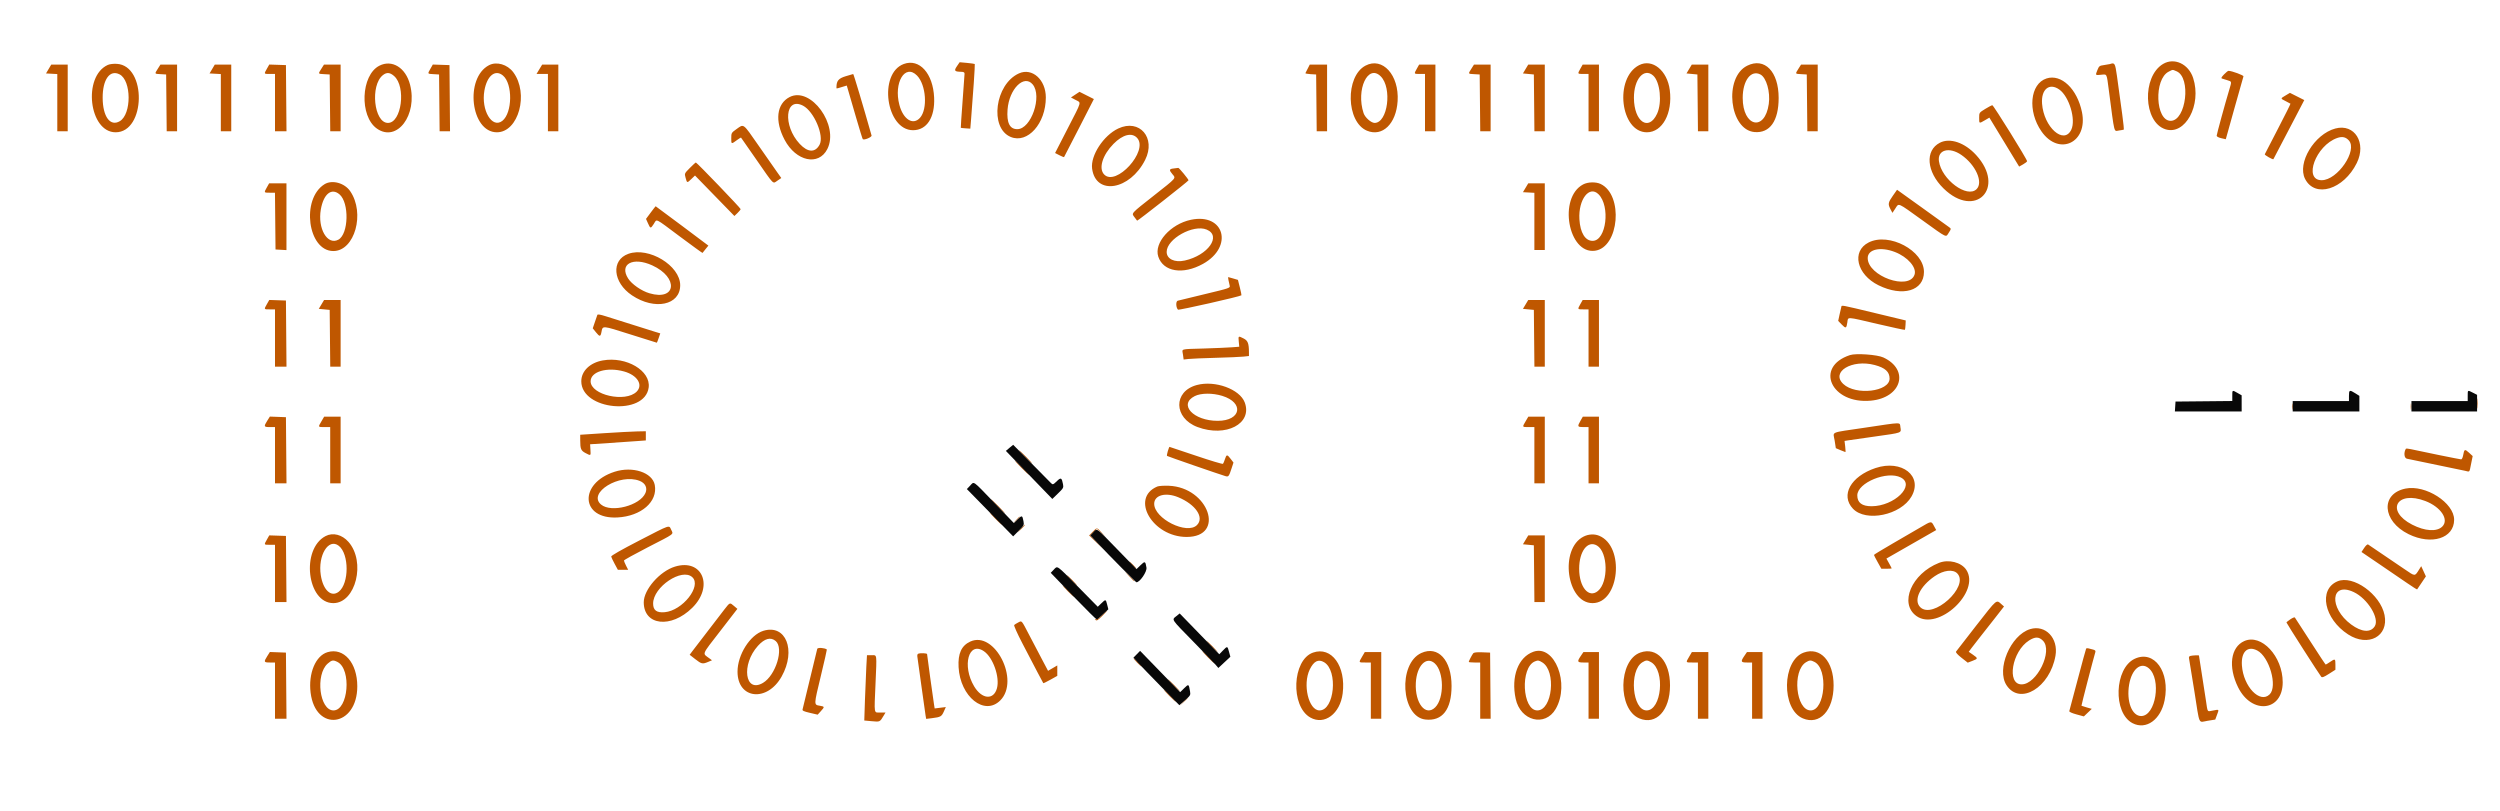 <svg id="svg" version="1.1" xmlns="http://www.w3.org/2000/svg" xmlns:xlink="http://www.w3.org/1999/xlink" width="400"
    height="129.827" viewBox="0, 0, 400,129.827">
    <g id="svgg">
        <path id="path1"
            d="M346.083 10.237 C 342.693 12.271,342.941 19.520,346.440 20.674 C 349.626 21.726,352.309 16.804,350.905 12.482 C 350.172 10.227,347.879 9.159,346.083 10.237 M144.609 10.236 C 140.495 11.751,141.758 20.833,146.083 20.833 C 148.288 20.833,149.603 18.803,149.462 15.616 C 149.291 11.744,147.103 9.317,144.609 10.236 M153.104 10.601 C 152.610 11.327,152.717 11.465,153.792 11.488 C 154.194 11.497,154.332 11.575,154.329 11.792 C 154.326 11.952,154.182 13.958,154.008 16.249 C 153.834 18.540,153.708 20.430,153.728 20.450 C 153.748 20.470,154.098 20.508,154.507 20.535 L 155.250 20.583 155.360 19.250 C 155.683 15.347,156.021 10.299,155.963 10.241 C 155.927 10.205,155.367 10.126,154.720 10.065 L 153.542 9.956 153.104 10.601 M17.242 10.392 C 13.197 12.227,14.242 21.167,18.501 21.167 C 23.322 21.167,23.507 10.490,18.692 10.215 C 18.133 10.183,17.544 10.255,17.242 10.392 M60.701 10.512 C 57.733 12.020,57.476 18.591,60.306 20.576 C 63.514 22.827,66.852 18.401,65.608 13.545 C 64.912 10.827,62.732 9.479,60.701 10.512 M78.250 10.428 C 74.304 12.476,75.314 21.167,79.499 21.167 C 82.973 21.167,84.669 14.954,82.122 11.557 C 81.183 10.304,79.458 9.801,78.250 10.428 M218.479 10.501 C 215.210 12.228,215.371 19.516,218.709 20.910 C 221.187 21.945,223.393 19.814,223.620 16.167 C 223.878 12.011,221.202 9.062,218.479 10.501 M262.250 10.428 C 258.248 12.505,259.256 21.167,263.500 21.167 C 265.987 21.167,267.637 18.129,267.167 14.418 C 266.768 11.273,264.371 9.328,262.250 10.428 M279.554 10.511 C 275.765 12.387,276.698 20.796,280.732 21.130 C 283.184 21.334,284.583 19.349,284.583 15.667 C 284.583 11.441,282.334 9.135,279.554 10.511 M337.583 10.250 C 337.492 10.281,337.067 10.354,336.640 10.412 C 335.925 10.508,335.842 10.569,335.598 11.178 C 335.240 12.074,335.225 12.053,336.170 11.962 C 337.147 11.868,337.050 11.678,337.411 14.417 C 338.370 21.712,338.186 20.987,339.051 20.877 C 339.436 20.828,339.781 20.761,339.818 20.728 C 339.880 20.675,339.434 17.215,338.709 12.125 C 338.419 10.088,338.357 9.985,337.583 10.250 M7.781 11.042 L 7.362 11.750 8.264 11.800 L 9.167 11.850 9.167 16.425 L 9.167 21.000 10.000 21.000 L 10.833 21.000 10.833 15.667 L 10.833 10.333 9.517 10.333 L 8.201 10.333 7.781 11.042 M25.252 10.997 C 24.713 11.851,24.691 11.808,25.708 11.866 L 26.583 11.917 26.628 16.458 L 26.672 21.000 27.503 21.000 L 28.333 21.000 28.333 15.667 L 28.333 10.333 27.002 10.333 L 25.671 10.333 25.252 10.997 M33.948 11.042 L 33.529 11.750 34.431 11.800 L 35.333 11.850 35.333 16.425 L 35.333 21.000 36.167 21.000 L 37.000 21.000 37.000 15.667 L 37.000 10.333 35.684 10.333 L 34.367 10.333 33.948 11.042 M42.708 10.988 C 42.217 11.855,42.205 11.833,43.167 11.833 L 44.000 11.833 44.000 16.417 L 44.000 21.000 44.919 21.000 L 45.838 21.000 45.794 15.708 L 45.750 10.417 44.417 10.371 L 43.083 10.326 42.708 10.988 M51.419 10.997 C 50.880 11.851,50.857 11.808,51.875 11.866 L 52.750 11.917 52.794 16.458 L 52.839 21.000 53.669 21.000 L 54.500 21.000 54.500 15.667 L 54.500 10.333 53.169 10.333 L 51.838 10.333 51.419 10.997 M68.875 10.988 C 68.387 11.848,68.364 11.808,69.375 11.866 L 70.250 11.917 70.294 16.458 L 70.339 21.000 71.172 21.000 L 72.005 21.000 71.961 15.708 L 71.917 10.417 70.583 10.371 L 69.250 10.326 68.875 10.988 M86.295 11.083 L 85.842 11.833 86.754 11.833 L 87.667 11.833 87.667 16.417 L 87.667 21.000 88.500 21.000 L 89.333 21.000 89.333 15.667 L 89.333 10.333 88.040 10.333 L 86.748 10.333 86.295 11.083 M209.244 10.958 C 209.069 11.302,208.900 11.635,208.868 11.699 C 208.837 11.763,209.210 11.838,209.697 11.866 L 210.583 11.917 210.628 16.458 L 210.672 21.000 211.503 21.000 L 212.333 21.000 212.333 15.667 L 212.333 10.333 210.948 10.333 L 209.562 10.333 209.244 10.958 M226.697 10.981 C 226.214 11.841,226.209 11.833,227.167 11.833 L 228.000 11.833 228.000 16.417 L 228.000 21.000 228.833 21.000 L 229.667 21.000 229.667 15.667 L 229.667 10.333 228.364 10.333 L 227.061 10.333 226.697 10.981 M235.419 10.997 C 234.880 11.851,234.857 11.808,235.875 11.866 L 236.750 11.917 236.794 16.458 L 236.839 21.000 237.669 21.000 L 238.500 21.000 238.500 15.667 L 238.500 10.333 237.169 10.333 L 235.838 10.333 235.419 10.997 M244.095 11.042 L 243.671 11.750 244.544 11.833 L 245.417 11.917 245.461 16.458 L 245.505 21.000 246.336 21.000 L 247.167 21.000 247.167 15.667 L 247.167 10.333 245.843 10.333 L 244.519 10.333 244.095 11.042 M252.864 10.981 C 252.381 11.841,252.376 11.833,253.333 11.833 L 254.167 11.833 254.167 16.417 L 254.167 21.000 255.000 21.000 L 255.833 21.000 255.833 15.667 L 255.833 10.333 254.531 10.333 L 253.228 10.333 252.864 10.981 M270.262 11.042 L 269.838 11.750 270.711 11.833 L 271.583 11.917 271.628 16.458 L 271.672 21.000 272.503 21.000 L 273.333 21.000 273.333 15.667 L 273.333 10.333 272.009 10.333 L 270.686 10.333 270.262 11.042 M287.752 10.997 C 287.213 11.851,287.191 11.808,288.208 11.866 L 289.083 11.917 289.128 16.458 L 289.172 21.000 290.003 21.000 L 290.833 21.000 290.833 15.667 L 290.833 10.333 289.502 10.333 L 288.171 10.333 287.752 10.997 M348.246 11.404 C 350.615 12.394,349.791 19.333,347.304 19.333 C 344.861 19.333,344.603 12.656,347.000 11.459 C 347.698 11.110,347.556 11.116,348.246 11.404 M355.839 11.911 C 355.432 12.331,355.343 12.510,355.514 12.565 C 355.644 12.607,356.031 12.728,356.375 12.834 C 357.104 13.058,357.091 12.995,356.681 14.357 C 356.017 16.565,354.667 21.496,354.667 21.715 C 354.667 21.849,354.970 22.013,355.396 22.111 L 356.126 22.278 357.503 17.347 C 358.261 14.635,358.913 12.328,358.954 12.219 C 359.017 12.050,357.079 11.333,356.556 11.333 C 356.470 11.333,356.147 11.593,355.839 11.911 M146.731 12.098 C 148.181 13.590,148.449 17.453,147.200 18.850 C 146.086 20.096,144.523 19.120,143.904 16.792 C 142.953 13.222,144.817 10.127,146.731 12.098 M163.030 11.744 C 159.192 13.475,158.282 20.478,161.709 21.910 C 164.413 23.040,167.333 19.759,167.333 15.592 C 167.333 12.746,165.146 10.790,163.030 11.744 M19.135 11.900 C 21.044 12.887,21.067 18.268,19.167 19.390 C 17.636 20.294,16.443 18.673,16.426 15.667 C 16.410 12.717,17.577 11.095,19.135 11.900 M63.054 12.163 C 65.007 13.878,64.251 19.667,62.074 19.667 C 59.828 19.667,59.194 13.647,61.268 12.016 C 61.878 11.536,62.388 11.578,63.054 12.163 M80.475 12.088 C 82.055 13.417,81.990 18.066,80.374 19.337 C 78.732 20.629,76.956 17.639,77.502 14.503 C 77.917 12.117,79.236 11.045,80.475 12.088 M220.917 12.217 C 222.776 14.076,222.043 19.667,219.939 19.667 C 219.381 19.667,218.403 18.800,218.172 18.100 C 216.930 14.337,218.873 10.173,220.917 12.217 M264.515 12.097 C 265.624 13.101,265.960 16.412,265.134 18.196 C 263.794 21.091,261.447 19.487,261.428 15.664 C 261.413 12.662,263.050 10.771,264.515 12.097 M281.658 11.912 C 282.621 12.410,283.277 14.707,283.005 16.629 C 282.371 21.116,278.833 20.300,278.833 15.667 C 278.833 12.892,280.155 11.135,281.658 11.912 M135.293 12.202 C 134.156 12.553,133.839 12.935,133.834 13.958 C 133.833 14.210,133.752 14.213,134.700 13.925 L 135.483 13.688 135.760 14.636 C 135.913 15.157,136.468 17.066,136.995 18.878 C 137.521 20.691,137.992 22.215,138.043 22.265 C 138.250 22.472,139.523 21.941,139.449 21.678 C 138.068 16.802,136.585 11.836,136.512 11.844 C 136.460 11.850,135.911 12.011,135.293 12.202 M327.456 12.549 C 324.798 13.400,324.375 17.776,326.637 21.025 C 329.437 25.046,334.110 22.822,333.115 17.942 C 332.357 14.224,329.809 11.796,327.456 12.549 M165.225 13.501 C 166.802 15.374,164.987 20.667,162.768 20.667 C 161.552 20.667,161.047 19.648,161.209 17.527 C 161.461 14.239,163.840 11.854,165.225 13.501 M329.495 14.330 C 331.069 15.451,332.170 19.139,331.409 20.743 C 330.230 23.228,327.003 20.359,326.729 16.583 C 326.562 14.279,327.897 13.192,329.495 14.330 M172.037 15.142 L 171.354 15.595 172.093 15.987 C 173.029 16.483,173.156 16.026,170.824 20.568 L 168.814 24.483 169.506 24.837 C 169.887 25.031,170.220 25.166,170.247 25.137 C 170.273 25.107,171.358 23.005,172.657 20.465 L 175.020 15.847 173.870 15.269 L 172.721 14.690 172.037 15.142 M365.695 15.271 C 364.844 15.779,364.844 15.748,365.708 16.184 C 366.098 16.380,366.442 16.564,366.474 16.592 C 366.506 16.620,365.606 18.423,364.474 20.600 C 363.342 22.776,362.393 24.615,362.364 24.686 C 362.313 24.812,363.656 25.576,363.743 25.470 C 363.789 25.414,364.830 23.424,367.236 18.798 L 368.684 16.013 367.537 15.435 L 366.389 14.857 365.695 15.271 M126.335 15.530 C 124.255 16.604,123.934 19.343,125.535 22.366 C 127.362 25.819,130.979 26.601,132.375 23.845 C 134.294 20.056,129.732 13.776,126.335 15.530 M128.479 16.906 C 130.240 17.817,131.904 21.730,131.134 23.151 C 130.426 24.456,129.251 24.409,127.955 23.024 C 125.211 20.090,125.610 15.422,128.479 16.906 M317.625 17.435 C 316.668 18.026,316.667 18.028,316.667 18.847 C 316.667 19.802,316.644 19.792,317.578 19.244 L 318.299 18.822 320.680 22.738 L 323.062 26.653 323.698 26.296 C 324.047 26.099,324.333 25.871,324.333 25.789 C 324.333 25.488,318.959 16.833,318.774 16.838 C 318.669 16.840,318.152 17.109,317.625 17.435 M117.877 20.629 C 117.013 21.244,117.005 21.259,117.002 22.135 C 117.000 23.099,116.993 23.097,117.969 22.375 C 118.273 22.150,118.543 21.993,118.569 22.025 C 118.595 22.057,119.684 23.621,120.990 25.500 C 123.942 29.751,123.619 29.426,124.383 28.908 L 125.006 28.484 124.275 27.450 C 123.873 26.882,122.553 24.992,121.342 23.250 C 118.844 19.658,119.038 19.804,117.877 20.629 M178.917 20.562 C 176.558 21.673,174.462 24.889,174.736 26.976 C 175.309 31.335,180.787 30.435,183.225 25.581 C 184.995 22.057,182.331 18.954,178.917 20.562 M373.655 20.562 C 370.288 21.468,367.515 26.083,368.812 28.625 C 370.402 31.741,374.985 30.333,377.085 26.083 C 378.678 22.859,376.735 19.732,373.655 20.562 M181.958 22.092 C 183.785 24.169,178.541 29.913,176.654 27.903 C 175.746 26.936,176.401 24.807,178.155 23.025 C 179.648 21.509,181.126 21.147,181.958 22.092 M375.810 22.464 C 377.263 24.055,374.004 28.833,371.466 28.833 C 368.482 28.833,370.524 23.278,373.950 22.078 C 374.748 21.798,375.308 21.914,375.810 22.464 M310.391 22.832 C 307.965 24.071,308.232 27.479,310.965 30.149 C 316.062 35.132,321.002 30.067,316.178 24.803 C 314.354 22.813,312.000 22.011,310.391 22.832 M313.812 24.785 C 316.107 26.366,317.356 29.159,316.258 30.258 C 314.742 31.773,310.631 28.717,310.228 25.776 C 309.980 23.970,311.870 23.448,313.812 24.785 M110.372 26.878 C 109.508 27.752,109.506 27.757,109.687 28.419 C 109.930 29.310,109.921 29.308,110.603 28.655 L 111.200 28.083 114.352 31.321 L 117.504 34.558 118.002 34.081 C 118.276 33.819,118.500 33.537,118.500 33.455 C 118.500 33.290,111.495 26.000,111.337 26.000 C 111.283 26.000,110.849 26.395,110.372 26.878 M187.792 26.955 C 187.057 27.032,187.020 27.194,187.583 27.864 C 188.168 28.558,188.340 28.360,184.583 31.321 C 180.854 34.261,181.012 34.084,181.531 34.769 C 181.731 35.034,181.914 35.277,181.938 35.310 C 181.995 35.390,190.167 28.972,190.165 28.848 C 190.163 28.676,188.644 26.832,188.528 26.861 C 188.467 26.877,188.135 26.919,187.792 26.955 M51.917 29.480 C 48.136 31.835,49.240 40.167,53.333 40.167 C 56.753 40.167,58.457 34.107,56.028 30.585 C 55.115 29.261,53.126 28.726,51.917 29.480 M253.301 29.507 C 249.283 31.629,250.900 40.693,255.193 40.118 C 259.074 39.597,259.787 31.185,256.099 29.435 C 255.335 29.073,254.061 29.105,253.301 29.507 M42.697 29.981 C 42.214 30.841,42.210 30.833,43.164 30.833 L 43.995 30.833 44.039 35.375 L 44.083 39.917 44.958 39.967 L 45.833 40.017 45.833 34.675 L 45.833 29.333 44.447 29.333 L 43.061 29.333 42.697 29.981 M244.096 30.042 L 243.672 30.750 244.586 30.800 L 245.500 30.850 245.500 35.425 L 245.500 40.000 246.333 40.000 L 247.167 40.000 247.167 34.667 L 247.167 29.333 245.843 29.333 L 244.519 29.333 244.096 30.042 M302.848 31.332 C 302.088 32.415,302.046 32.664,302.485 33.488 L 302.789 34.059 303.250 33.363 C 303.850 32.457,303.486 32.299,307.591 35.250 C 311.688 38.194,311.298 38.012,311.812 37.219 C 312.196 36.628,312.198 36.602,311.895 36.373 C 311.724 36.244,309.771 34.838,307.556 33.249 L 303.529 30.361 302.848 31.332 M54.309 31.088 C 55.908 32.434,55.786 37.467,54.132 38.352 C 52.380 39.289,50.802 36.564,51.332 33.519 C 51.764 31.040,53.026 30.009,54.309 31.088 M255.767 31.085 C 257.674 32.992,257.006 38.475,254.859 38.536 C 253.647 38.570,252.827 37.251,252.704 35.068 C 252.526 31.909,254.293 29.611,255.767 31.085 M104.114 34.013 L 103.361 35.025 103.655 35.681 C 104.068 36.605,104.090 36.609,104.593 35.849 C 105.156 34.997,104.617 34.741,108.779 37.843 C 110.753 39.316,112.383 40.497,112.401 40.468 C 112.419 40.440,112.638 40.165,112.888 39.857 L 113.342 39.298 109.143 36.149 C 106.833 34.417,104.926 33.000,104.905 33.000 C 104.884 33.000,104.527 33.456,104.114 34.013 M190.536 35.167 C 187.272 35.857,184.603 38.871,185.324 41.056 C 186.128 43.492,189.268 44.003,192.477 42.219 C 197.406 39.479,195.907 34.033,190.536 35.167 M193.076 36.736 C 195.487 37.744,193.285 40.853,189.570 41.684 C 187.938 42.050,186.666 41.443,186.667 40.299 C 186.670 38.220,190.942 35.844,193.076 36.736 M298.988 38.792 C 296.204 40.202,297.054 43.917,300.556 45.641 C 304.417 47.542,307.833 46.539,307.833 43.505 C 307.833 40.107,302.257 37.136,298.988 38.792 M303.167 40.313 C 305.236 41.107,306.720 42.820,306.323 43.957 C 305.426 46.532,298.833 44.182,298.833 41.287 C 298.833 39.888,300.867 39.430,303.167 40.313 M100.549 40.608 C 97.733 41.605,98.041 45.194,101.119 47.256 C 104.753 49.690,108.839 48.830,108.832 45.632 C 108.825 42.497,103.807 39.454,100.549 40.608 M104.351 42.457 C 108.614 44.394,108.223 48.205,103.893 46.919 C 102.622 46.541,101.075 45.464,100.498 44.553 C 99.042 42.258,101.259 41.052,104.351 42.457 M196.554 44.814 C 196.607 45.078,196.695 45.472,196.749 45.689 C 196.846 46.077,196.785 46.098,192.799 47.055 C 190.572 47.589,188.610 48.066,188.439 48.114 C 188.109 48.207,188.136 49.203,188.479 49.546 C 188.603 49.670,198.373 47.458,198.632 47.247 C 198.659 47.225,198.544 46.662,198.376 45.995 L 198.071 44.783 197.327 44.561 C 196.918 44.438,196.555 44.337,196.521 44.336 C 196.486 44.334,196.502 44.550,196.554 44.814 M42.708 48.654 C 42.217 49.522,42.205 49.500,43.167 49.500 L 44.000 49.500 44.000 54.083 L 44.000 58.667 44.919 58.667 L 45.838 58.667 45.794 53.375 L 45.750 48.083 44.417 48.038 L 43.083 47.993 42.708 48.654 M51.429 48.708 L 51.005 49.417 51.877 49.500 L 52.750 49.583 52.794 54.125 L 52.839 58.667 53.669 58.667 L 54.500 58.667 54.500 53.333 L 54.500 48.000 53.176 48.000 L 51.852 48.000 51.429 48.708 M244.095 48.708 L 243.671 49.417 244.544 49.500 L 245.417 49.583 245.461 54.125 L 245.505 58.667 246.336 58.667 L 247.167 58.667 247.167 53.333 L 247.167 48.000 245.843 48.000 L 244.519 48.000 244.095 48.708 M252.864 48.648 C 252.381 49.508,252.376 49.500,253.333 49.500 L 254.167 49.500 254.167 54.083 L 254.167 58.667 255.000 58.667 L 255.833 58.667 255.833 53.333 L 255.833 48.000 254.531 48.000 L 253.228 48.000 252.864 48.648 M294.605 49.131 C 294.560 49.288,294.431 49.850,294.318 50.380 L 294.111 51.344 294.665 51.915 C 295.329 52.600,295.428 52.564,295.574 51.585 C 295.713 50.658,295.278 50.635,300.420 51.837 C 302.782 52.389,304.745 52.811,304.782 52.774 C 304.819 52.736,304.865 52.383,304.883 51.988 L 304.917 51.271 300.250 50.149 C 294.256 48.708,294.702 48.788,294.605 49.131 M95.574 50.389 C 95.535 50.496,95.355 51.021,95.172 51.556 L 94.841 52.529 95.361 53.176 C 95.949 53.908,96.085 53.900,96.234 53.127 C 96.438 52.067,96.289 52.055,100.828 53.495 C 103.148 54.231,105.067 54.833,105.091 54.833 C 105.115 54.833,105.250 54.497,105.390 54.086 L 105.644 53.340 104.864 53.105 C 104.153 52.891,100.219 51.651,96.948 50.610 C 96.029 50.317,95.624 50.252,95.574 50.389 M198.203 54.655 L 198.282 55.476 197.099 55.567 C 196.449 55.618,194.417 55.705,192.583 55.762 C 188.705 55.883,189.139 55.755,189.274 56.735 L 189.382 57.525 190.149 57.435 C 190.571 57.386,192.529 57.303,194.500 57.250 C 196.471 57.198,198.477 57.111,198.958 57.058 L 199.833 56.962 199.831 56.356 C 199.827 54.942,199.657 54.502,198.983 54.158 C 198.119 53.717,198.113 53.721,198.203 54.655 M296.000 56.813 C 290.259 58.699,292.997 64.695,299.331 64.106 C 304.268 63.647,305.568 59.157,301.333 57.192 C 300.358 56.739,296.960 56.497,296.000 56.813 M96.450 57.667 C 94.396 58.030,93.007 59.374,93.007 61.000 C 93.007 65.641,103.172 66.594,103.786 62.011 C 104.147 59.320,100.229 56.999,96.450 57.667 M299.954 58.402 C 301.631 58.849,302.333 59.489,302.333 60.572 C 302.333 62.676,296.911 63.309,294.927 61.437 C 292.881 59.508,296.317 57.434,299.954 58.402 M99.866 59.439 C 101.982 60.033,102.941 61.585,101.860 62.666 C 100.072 64.454,94.500 63.198,94.500 61.007 C 94.500 59.449,97.146 58.676,99.866 59.439 M191.500 61.601 C 187.696 62.618,187.762 66.889,191.604 68.327 C 196.143 70.025,200.436 67.785,199.157 64.386 C 198.357 62.260,194.406 60.823,191.500 61.601 M195.559 63.338 C 199.112 64.435,198.582 67.333,194.828 67.333 C 190.937 67.333,188.508 64.712,191.160 63.375 C 192.148 62.877,194.015 62.861,195.559 63.338 M396.390 64.583 C 396.391 65.317,396.420 65.596,396.456 65.204 C 396.491 64.812,396.490 64.212,396.454 63.871 C 396.419 63.529,396.390 63.850,396.390 64.583 M366.714 65.083 C 366.716 65.542,366.748 65.709,366.786 65.456 C 366.825 65.203,366.824 64.828,366.784 64.623 C 366.744 64.418,366.713 64.625,366.714 65.083 M385.714 65.083 C 385.716 65.542,385.748 65.709,385.786 65.456 C 385.825 65.203,385.824 64.828,385.784 64.623 C 385.744 64.418,385.713 64.625,385.714 65.083 M42.756 67.323 C 42.176 68.243,42.212 68.333,43.167 68.333 L 44.000 68.333 44.000 72.833 L 44.000 77.333 44.919 77.333 L 45.838 77.333 45.794 72.042 L 45.750 66.750 44.465 66.701 L 43.180 66.653 42.756 67.323 M51.433 67.405 C 50.870 68.364,50.854 68.333,51.917 68.333 L 52.833 68.333 52.833 72.833 L 52.833 77.333 53.667 77.333 L 54.500 77.333 54.500 72.000 L 54.500 66.667 53.183 66.667 L 51.865 66.667 51.433 67.405 M244.099 67.405 C 243.537 68.364,243.521 68.333,244.583 68.333 L 245.500 68.333 245.500 72.833 L 245.500 77.333 246.333 77.333 L 247.167 77.333 247.167 72.000 L 247.167 66.667 245.849 66.667 L 244.532 66.667 244.099 67.405 M252.875 67.326 C 252.349 68.248,252.388 68.333,253.333 68.333 L 254.167 68.333 254.167 72.833 L 254.167 77.333 255.000 77.333 L 255.833 77.333 255.833 72.000 L 255.833 66.667 254.542 66.668 L 253.250 66.669 252.875 67.326 M298.347 68.435 C 292.598 69.294,293.312 68.990,293.543 70.482 L 293.732 71.707 294.463 72.020 C 294.865 72.192,295.226 72.333,295.265 72.333 C 295.304 72.333,295.289 71.932,295.231 71.442 L 295.127 70.550 295.695 70.458 C 296.008 70.407,297.985 70.124,300.090 69.828 C 304.411 69.221,304.217 69.292,304.068 68.360 C 303.934 67.519,304.537 67.511,298.347 68.435 M96.708 69.306 L 92.833 69.561 92.836 70.489 C 92.839 71.831,92.958 72.111,93.689 72.492 C 94.556 72.944,94.532 72.960,94.470 71.958 L 94.417 71.083 97.500 70.878 C 99.196 70.765,101.202 70.627,101.958 70.571 L 103.333 70.470 103.333 69.735 L 103.333 69.000 101.958 69.026 C 101.202 69.040,98.840 69.166,96.708 69.306 M186.848 72.183 C 186.736 72.558,186.679 72.902,186.723 72.945 C 186.796 73.018,194.964 75.846,196.042 76.172 C 196.566 76.330,196.623 76.260,197.073 74.879 L 197.357 74.009 196.909 73.421 C 196.345 72.682,196.240 72.686,195.993 73.458 C 195.883 73.802,195.740 74.141,195.676 74.212 C 195.611 74.283,193.676 73.702,191.374 72.921 C 189.073 72.139,187.159 71.500,187.121 71.500 C 187.084 71.500,186.961 71.807,186.848 72.183 M384.935 71.809 C 384.569 72.432,384.668 73.307,385.113 73.395 C 386.780 73.727,393.867 75.200,394.411 75.328 C 395.206 75.514,395.081 75.661,395.380 74.193 L 395.629 72.970 395.023 72.414 C 394.362 71.809,394.281 71.849,394.097 72.875 C 394.035 73.219,393.895 73.500,393.784 73.500 C 393.599 73.500,387.323 72.227,385.707 71.862 C 385.317 71.774,384.970 71.750,384.935 71.809 M164.000 73.083 C 164.591 73.679,165.111 74.167,165.157 74.167 C 165.203 74.167,164.757 73.679,164.167 73.083 C 163.576 72.487,163.055 72.000,163.010 72.000 C 162.964 72.000,163.409 72.487,164.000 73.083 M163.417 74.833 C 164.053 75.475,164.612 76.000,164.658 76.000 C 164.704 76.000,164.220 75.475,163.583 74.833 C 162.947 74.192,162.388 73.667,162.342 73.667 C 162.296 73.667,162.780 74.192,163.417 74.833 M300.083 74.886 C 296.120 76.212,294.436 79.242,296.469 81.390 C 298.546 83.585,304.128 82.423,305.840 79.438 C 307.711 76.177,304.296 73.476,300.083 74.886 M98.333 75.481 C 92.544 77.353,92.912 83.115,98.801 82.794 C 102.600 82.587,105.264 80.266,104.764 77.599 C 104.388 75.594,101.216 74.549,98.333 75.481 M304.134 76.400 C 306.523 77.635,303.108 80.989,299.453 80.998 C 297.917 81.002,297.167 80.432,297.167 79.261 C 297.167 77.235,301.950 75.270,304.134 76.400 M102.349 76.942 C 103.258 77.306,103.620 78.062,103.274 78.875 C 102.415 80.891,97.795 82.094,96.167 80.725 C 93.953 78.862,99.170 75.670,102.349 76.942 M185.172 77.842 C 180.792 79.694,184.385 85.898,189.845 85.912 C 196.159 85.929,193.391 77.957,187.000 77.721 C 186.221 77.692,185.398 77.747,185.172 77.842 M384.888 78.171 C 380.848 78.990,381.138 83.381,385.369 85.464 C 389.040 87.271,392.651 86.133,392.661 83.167 C 392.671 80.457,388.099 77.519,384.888 78.171 M188.504 79.553 C 191.310 80.708,192.723 82.803,191.513 84.013 C 189.916 85.609,184.647 82.975,184.672 80.592 C 184.686 79.219,186.497 78.728,188.504 79.553 M388.047 80.160 C 390.539 81.112,391.884 83.131,390.769 84.247 C 389.901 85.115,387.990 84.995,385.946 83.944 C 381.630 81.725,383.470 78.411,388.047 80.160 M159.583 81.000 C 160.220 81.642,160.779 82.167,160.824 82.167 C 160.870 82.167,160.387 81.642,159.750 81.000 C 159.113 80.358,158.555 79.833,158.509 79.833 C 158.463 79.833,158.947 80.358,159.583 81.000 M159.250 83.000 C 159.794 83.550,160.277 84.000,160.323 84.000 C 160.369 84.000,159.961 83.550,159.417 83.000 C 158.872 82.450,158.390 82.000,158.344 82.000 C 158.298 82.000,158.706 82.450,159.250 83.000 M162.573 83.208 L 162.083 83.750 162.625 83.260 C 162.923 82.991,163.167 82.748,163.167 82.719 C 163.167 82.590,163.029 82.703,162.573 83.208 M307.250 84.394 C 306.425 84.880,304.419 86.046,302.792 86.985 C 301.165 87.925,299.833 88.736,299.833 88.789 C 299.833 88.842,300.100 89.361,300.425 89.942 L 301.016 91.000 301.841 91.000 C 302.295 91.000,302.667 90.972,302.667 90.938 C 302.667 90.903,302.477 90.537,302.246 90.123 L 301.826 89.370 305.809 87.090 L 309.793 84.810 309.438 84.156 C 308.995 83.340,309.052 83.334,307.250 84.394 M163.344 84.571 L 162.771 85.250 163.419 84.631 C 163.775 84.290,164.033 83.984,163.992 83.951 C 163.950 83.918,163.659 84.197,163.344 84.571 M102.250 86.503 C 99.386 87.981,97.765 88.907,97.793 89.051 C 97.816 89.176,98.065 89.702,98.347 90.222 L 98.858 91.167 99.683 91.167 L 100.507 91.167 100.170 90.507 C 99.985 90.144,99.833 89.775,99.833 89.688 C 99.833 89.600,101.540 88.652,103.625 87.580 C 108.087 85.288,107.757 85.533,107.395 84.774 C 107.015 83.978,107.383 83.854,102.250 86.503 M174.830 85.087 L 174.261 85.674 175.420 86.795 L 176.580 87.917 175.502 86.791 L 174.425 85.665 174.960 85.130 L 175.495 84.594 176.206 85.256 L 176.917 85.917 176.258 85.208 C 175.465 84.356,175.533 84.361,174.830 85.087 M52.083 85.777 C 48.114 87.869,49.119 96.500,53.332 96.500 C 56.925 96.500,58.562 89.889,55.758 86.704 C 54.723 85.528,53.257 85.158,52.083 85.777 M253.388 85.845 C 249.475 87.782,250.638 96.500,254.809 96.500 C 259.111 96.500,260.010 87.455,255.880 85.725 C 255.112 85.403,254.190 85.447,253.388 85.845 M42.708 86.321 C 42.217 87.189,42.205 87.167,43.167 87.167 L 44.000 87.167 44.000 91.750 L 44.000 96.333 44.919 96.333 L 45.838 96.333 45.794 91.042 L 45.750 85.750 44.417 85.705 L 43.083 85.660 42.708 86.321 M244.095 86.375 L 243.671 87.083 244.544 87.167 L 245.417 87.250 245.461 91.792 L 245.505 96.333 246.336 96.333 L 247.167 96.333 247.167 91.000 L 247.167 85.667 245.843 85.667 L 244.519 85.667 244.095 86.375 M54.207 87.330 C 55.875 88.642,55.875 93.358,54.207 94.670 C 52.998 95.622,51.699 94.433,51.327 92.032 C 50.835 88.859,52.563 86.036,54.207 87.330 M255.519 87.288 C 257.273 88.324,257.377 93.119,255.677 94.549 C 254.213 95.781,252.667 93.958,252.667 91.000 C 252.667 88.192,254.035 86.411,255.519 87.288 M378.273 87.662 L 377.838 88.319 380.711 90.272 C 382.291 91.346,384.283 92.705,385.139 93.293 C 385.994 93.880,386.714 94.336,386.738 94.306 C 386.762 94.275,387.088 93.793,387.462 93.235 L 388.143 92.220 387.768 91.403 L 387.393 90.587 387.082 91.085 C 386.353 92.253,386.457 92.252,384.775 91.103 C 381.376 88.781,379.073 87.220,378.895 87.116 C 378.787 87.052,378.523 87.285,378.273 87.662 M181.167 90.417 C 181.478 90.737,181.770 91.000,181.815 91.000 C 181.861 91.000,181.644 90.737,181.333 90.417 C 181.022 90.096,180.730 89.833,180.685 89.833 C 180.639 89.833,180.856 90.096,181.167 90.417 M310.250 90.055 C 305.839 91.790,303.817 96.570,306.646 98.576 C 310.109 101.030,316.929 94.681,314.604 91.168 C 313.809 89.967,311.788 89.451,310.250 90.055 M108.000 90.656 C 105.569 91.398,103.000 94.331,103.000 96.365 C 103.000 100.097,107.367 100.595,110.759 97.250 C 114.252 93.805,112.376 89.320,108.000 90.656 M313.175 91.759 C 315.131 93.841,309.256 99.164,307.234 97.143 C 306.131 96.041,307.176 93.813,309.558 92.188 C 310.982 91.217,312.497 91.037,313.175 91.759 M180.660 92.208 C 181.350 92.944,181.500 93.077,181.500 92.951 C 181.500 92.925,181.144 92.568,180.708 92.160 L 179.917 91.417 180.660 92.208 M110.774 92.356 C 112.294 93.783,109.203 97.699,106.357 97.952 C 105.061 98.067,104.500 97.648,104.500 96.563 C 104.500 93.907,109.124 90.806,110.774 92.356 M171.417 92.833 C 171.868 93.292,172.275 93.667,172.321 93.667 C 172.367 93.667,172.035 93.292,171.583 92.833 C 171.132 92.375,170.725 92.000,170.679 92.000 C 170.633 92.000,170.965 92.375,171.417 92.833 M374.000 93.010 C 370.906 94.316,371.850 99.017,375.706 101.512 C 378.909 103.584,382.212 101.821,381.526 98.405 C 380.860 95.089,376.492 91.958,374.000 93.010 M170.833 94.583 C 171.331 95.087,171.776 95.500,171.822 95.500 C 171.868 95.500,171.498 95.087,171.000 94.583 C 170.502 94.079,170.057 93.667,170.011 93.667 C 169.966 93.667,170.335 94.079,170.833 94.583 M376.583 94.726 C 378.819 95.770,380.775 98.963,379.951 100.221 C 379.271 101.260,377.854 101.146,376.190 99.920 C 372.573 97.254,372.894 93.002,376.583 94.726 M316.238 100.037 C 314.503 102.252,313.029 104.153,312.962 104.261 C 312.887 104.383,313.217 104.752,313.839 105.241 L 314.838 106.026 315.586 105.740 C 316.500 105.391,316.505 105.331,315.665 104.749 L 314.997 104.286 315.443 103.685 C 315.689 103.354,316.278 102.596,316.753 102.000 C 317.227 101.404,318.297 100.044,319.130 98.976 L 320.643 97.036 320.280 96.719 C 319.368 95.921,319.632 95.705,316.238 100.037 M115.879 97.542 C 114.940 98.740,111.441 103.297,110.787 104.174 L 110.346 104.764 111.244 105.466 C 112.242 106.245,112.407 106.281,113.297 105.906 L 113.917 105.645 113.500 105.334 C 112.357 104.482,112.181 104.925,115.222 100.989 L 117.981 97.417 117.449 96.963 C 116.752 96.368,116.818 96.344,115.879 97.542 M176.330 98.420 C 175.861 98.898,175.498 99.138,175.337 99.077 C 175.132 98.999,175.124 99.021,175.295 99.193 C 175.466 99.366,175.671 99.241,176.376 98.537 C 176.855 98.058,177.206 97.667,177.158 97.667 C 177.109 97.667,176.737 98.006,176.330 98.420 M366.452 99.092 C 366.112 99.323,365.833 99.549,365.833 99.595 C 365.833 99.708,371.163 108.032,371.397 108.284 C 371.540 108.439,371.824 108.332,372.625 107.822 L 373.667 107.159 373.667 106.329 C 373.667 105.375,373.624 105.355,372.798 105.917 C 372.460 106.146,372.152 106.333,372.112 106.333 C 372.072 106.333,370.968 104.665,369.658 102.625 C 368.348 100.585,367.230 98.861,367.174 98.794 C 367.117 98.726,366.793 98.860,366.452 99.092 M162.913 99.598 C 162.640 99.739,162.351 99.919,162.271 99.998 C 162.189 100.079,162.759 101.358,163.586 102.945 C 165.626 106.866,166.874 109.240,166.928 109.307 C 166.954 109.338,167.468 109.088,168.071 108.751 L 169.167 108.138 169.167 107.303 L 169.167 106.468 168.428 106.901 L 167.689 107.334 166.699 105.459 C 166.155 104.427,165.240 102.683,164.665 101.583 C 163.397 99.152,163.516 99.287,162.913 99.598 M324.826 100.658 C 321.675 101.614,319.370 107.108,321.053 109.651 C 323.207 112.905,327.989 110.012,328.877 104.917 C 329.365 102.112,327.274 99.914,324.826 100.658 M122.137 100.930 C 120.005 101.586,117.995 104.774,118.004 107.484 C 118.018 111.873,122.748 112.379,125.063 108.241 C 127.421 104.025,125.739 99.821,122.137 100.930 M326.867 102.508 C 328.508 104.149,325.896 109.500,323.454 109.500 C 321.019 109.500,321.914 104.210,324.641 102.480 C 325.631 101.853,326.219 101.860,326.867 102.508 M124.116 102.569 C 125.451 103.718,124.124 108.063,122.070 109.266 C 119.179 110.961,118.558 106.337,121.273 103.329 C 122.341 102.146,123.320 101.884,124.116 102.569 M155.250 102.647 C 153.834 103.297,153.255 104.560,153.373 106.738 C 153.632 111.491,157.518 114.594,160.045 112.066 C 163.235 108.876,159.152 100.855,155.250 102.647 M359.083 102.570 C 356.901 103.544,356.476 106.678,358.084 109.945 C 360.266 114.380,365.229 113.840,365.233 109.167 C 365.237 105.016,361.818 101.349,359.083 102.570 M193.833 103.417 C 194.331 103.921,194.776 104.333,194.822 104.333 C 194.868 104.333,194.498 103.921,194.000 103.417 C 193.502 102.912,193.057 102.500,193.011 102.500 C 192.966 102.500,193.335 102.912,193.833 103.417 M130.761 103.811 C 130.716 103.961,130.186 106.146,129.583 108.667 C 128.981 111.188,128.453 113.366,128.410 113.508 C 128.350 113.708,128.609 113.830,129.580 114.055 L 130.827 114.346 131.325 113.798 C 131.969 113.090,131.961 113.051,131.155 112.915 C 130.207 112.755,130.204 112.845,131.330 108.168 C 131.887 105.851,132.323 103.939,132.297 103.919 C 131.949 103.653,130.833 103.574,130.761 103.811 M333.780 103.785 C 333.735 103.858,333.125 106.092,332.424 108.750 C 331.724 111.409,331.122 113.670,331.086 113.777 C 331.047 113.894,331.493 114.100,332.219 114.299 L 333.417 114.627 334.052 114.022 L 334.686 113.417 333.885 113.190 C 333.444 113.065,333.061 112.942,333.034 112.918 C 332.995 112.883,334.902 105.516,335.262 104.311 C 335.319 104.119,335.207 104.006,334.880 103.928 C 334.625 103.867,334.292 103.781,334.139 103.735 C 333.986 103.690,333.825 103.713,333.780 103.785 M157.431 104.200 C 158.887 105.197,159.993 108.339,159.514 110.116 C 158.993 112.047,157.112 111.899,155.872 109.830 C 153.879 106.505,154.981 102.521,157.431 104.200 M361.155 104.077 C 363.093 105.080,364.438 109.801,363.153 111.089 C 361.603 112.642,358.932 109.860,358.704 106.455 C 358.559 104.294,359.608 103.277,361.155 104.077 M52.417 104.343 C 50.496 104.907,49.315 107.727,49.698 110.831 C 50.488 117.223,57.167 116.307,57.167 109.807 C 57.167 106.061,55.011 103.582,52.417 104.343 M193.250 105.167 C 193.794 105.717,194.277 106.167,194.323 106.167 C 194.369 106.167,193.961 105.717,193.417 105.167 C 192.872 104.617,192.390 104.167,192.344 104.167 C 192.298 104.167,192.706 104.617,193.250 105.167 M210.083 104.415 C 206.746 105.585,206.443 113.002,209.658 114.808 C 211.912 116.075,214.417 114.208,214.828 110.955 C 215.380 106.584,213.052 103.374,210.083 104.415 M227.407 104.481 C 223.642 106.191,224.163 114.684,228.060 115.123 C 230.772 115.429,232.250 113.533,232.250 109.750 C 232.250 105.609,230.092 103.261,227.407 104.481 M245.333 104.283 C 242.906 105.161,241.747 108.250,242.510 111.809 C 243.272 115.359,247.216 116.359,248.912 113.432 C 251.237 109.419,248.745 103.049,245.333 104.283 M262.440 104.411 C 258.921 105.665,258.807 113.479,262.286 114.941 C 264.979 116.073,267.202 113.688,267.203 109.667 C 267.205 105.787,265.098 103.463,262.440 104.411 M288.606 104.411 C 285.104 105.659,284.990 113.476,288.453 114.940 C 291.140 116.076,293.376 113.681,293.377 109.667 C 293.378 105.794,291.263 103.464,288.606 104.411 M42.756 104.990 C 42.176 105.910,42.212 106.000,43.167 106.000 L 44.000 106.000 44.000 110.500 L 44.000 115.000 44.919 115.000 L 45.838 115.000 45.794 109.708 L 45.750 104.417 44.465 104.368 L 43.180 104.320 42.756 104.990 M217.933 105.071 C 217.370 106.031,217.354 106.000,218.417 106.000 L 219.333 106.000 219.333 110.500 L 219.333 115.000 220.167 115.000 L 221.000 115.000 221.000 109.667 L 221.000 104.333 219.683 104.333 L 218.365 104.333 217.933 105.071 M235.713 104.535 C 235.514 104.785,235.000 105.774,235.000 105.908 C 235.000 105.959,235.412 106.000,235.917 106.000 L 236.833 106.000 236.833 110.500 L 236.833 115.000 237.669 115.000 L 238.505 115.000 238.461 109.708 L 238.417 104.417 237.151 104.368 C 236.268 104.335,235.833 104.385,235.713 104.535 M252.923 104.955 C 252.308 105.860,252.363 106.000,253.333 106.000 L 254.167 106.000 254.167 110.500 L 254.167 115.000 255.000 115.000 L 255.833 115.000 255.833 109.667 L 255.833 104.333 254.589 104.333 L 253.345 104.333 252.923 104.955 M270.266 105.071 C 269.703 106.031,269.687 106.000,270.750 106.000 L 271.667 106.000 271.667 110.500 L 271.667 115.000 272.500 115.000 L 273.333 115.000 273.333 109.667 L 273.333 104.333 272.016 104.333 L 270.698 104.333 270.266 105.071 M279.089 104.955 C 278.475 105.860,278.530 106.000,279.500 106.000 L 280.333 106.000 280.333 110.500 L 280.333 115.000 281.167 115.000 L 282.000 115.000 282.000 109.667 L 282.000 104.333 280.756 104.333 L 279.512 104.333 279.089 104.955 M146.899 104.602 C 146.798 104.644,146.742 104.844,146.774 105.047 C 146.807 105.251,147.094 107.329,147.414 109.667 C 147.733 112.004,148.037 114.165,148.090 114.469 L 148.186 115.022 149.135 114.905 C 150.496 114.737,150.654 114.649,151.012 113.848 L 151.334 113.128 150.440 113.240 L 149.546 113.352 149.444 112.717 C 149.274 111.656,148.333 104.829,148.333 104.659 C 148.333 104.501,147.249 104.458,146.899 104.602 M138.611 106.708 C 138.553 107.740,138.456 110.090,138.395 111.932 L 138.285 115.281 139.497 115.394 C 140.809 115.516,140.778 115.531,141.414 114.458 L 141.686 114.000 140.853 114.000 C 139.793 114.000,139.865 114.430,140.081 109.417 C 140.295 104.433,140.352 104.833,139.431 104.833 L 138.716 104.833 138.611 106.708 M350.458 104.948 C 350.256 105.001,350.192 105.135,350.251 105.387 C 350.298 105.587,350.678 107.924,351.096 110.581 C 351.986 116.235,351.692 115.574,353.207 115.329 L 354.442 115.130 354.722 114.372 C 355.063 113.454,355.099 113.493,354.097 113.681 C 353.102 113.867,353.248 114.078,352.936 112.000 C 352.791 111.037,352.484 109.055,352.253 107.594 C 352.022 106.134,351.833 104.915,351.833 104.886 C 351.833 104.811,350.806 104.857,350.458 104.948 M341.561 105.402 C 338.294 106.923,338.049 114.079,341.208 115.710 C 343.386 116.834,345.725 115.157,346.341 112.029 C 347.233 107.494,344.678 103.951,341.561 105.402 M181.917 106.000 C 182.275 106.367,182.605 106.667,182.651 106.667 C 182.697 106.667,182.441 106.367,182.083 106.000 C 181.725 105.633,181.395 105.333,181.349 105.333 C 181.303 105.333,181.559 105.633,181.917 106.000 M54.007 105.920 C 56.280 107.096,55.729 113.667,53.358 113.667 C 51.126 113.667,50.420 107.942,52.433 106.174 C 53.089 105.599,53.314 105.562,54.007 105.920 M211.857 105.957 C 214.120 107.294,213.512 113.667,211.122 113.667 C 209.378 113.667,208.390 109.507,209.564 107.107 C 210.217 105.773,210.935 105.413,211.857 105.957 M229.559 106.138 C 231.054 107.484,231.102 111.706,229.640 113.168 C 228.104 114.704,226.361 112.512,226.532 109.258 C 226.676 106.509,228.213 104.925,229.559 106.138 M246.764 105.982 C 249.031 107.364,248.380 113.667,245.971 113.667 C 243.550 113.667,243.211 106.795,245.583 105.824 C 246.078 105.622,246.201 105.638,246.764 105.982 M264.190 105.957 C 266.457 107.296,265.850 113.667,263.456 113.667 C 261.169 113.667,260.614 107.301,262.784 105.963 C 263.374 105.599,263.582 105.598,264.190 105.957 M290.328 105.914 C 292.547 107.061,292.021 113.667,289.711 113.667 C 287.338 113.667,286.714 107.342,288.951 105.963 C 289.526 105.608,289.723 105.601,290.328 105.914 M343.802 106.916 C 345.870 108.656,344.931 114.567,342.587 114.567 C 341.107 114.567,340.208 112.220,340.660 109.540 C 341.078 107.062,342.532 105.847,343.802 106.916 M187.750 109.667 C 188.294 110.217,188.777 110.667,188.823 110.667 C 188.869 110.667,188.461 110.217,187.917 109.667 C 187.372 109.117,186.890 108.667,186.844 108.667 C 186.798 108.667,187.206 109.117,187.750 109.667 M187.083 111.333 C 187.628 111.883,188.110 112.333,188.156 112.333 C 188.202 112.333,187.794 111.883,187.250 111.333 C 186.706 110.783,186.223 110.333,186.177 110.333 C 186.131 110.333,186.539 110.783,187.083 111.333 M189.324 112.292 L 188.750 112.917 189.375 112.342 C 189.719 112.026,190.000 111.745,190.000 111.717 C 190.000 111.590,189.859 111.710,189.324 112.292 "
            stroke="none" fill="#bf5700" fill-rule="evenodd"></path>
        <path id="path2"
            d="M357.167 63.331 L 357.167 64.161 352.625 64.206 L 348.083 64.250 348.033 65.042 L 347.982 65.833 353.324 65.833 L 358.667 65.833 358.665 64.542 L 358.664 63.250 358.007 62.875 C 357.146 62.383,357.167 62.372,357.167 63.331 M375.833 63.333 L 375.833 64.167 371.333 64.167 L 366.833 64.167 366.833 65.000 L 366.833 65.833 372.167 65.833 L 377.500 65.833 377.500 64.585 L 377.500 63.338 376.837 62.919 C 375.924 62.343,375.833 62.380,375.833 63.333 M394.833 63.333 L 394.833 64.167 390.333 64.167 L 385.833 64.167 385.833 65.000 L 385.833 65.833 391.083 65.833 L 396.333 65.833 396.333 64.503 L 396.333 63.173 395.673 62.837 C 394.804 62.393,394.833 62.376,394.833 63.333 M161.511 71.656 L 160.940 72.145 164.655 75.988 L 168.371 79.832 169.283 78.949 C 170.134 78.125,170.187 78.027,170.084 77.481 C 169.888 76.432,169.748 76.356,169.124 76.960 C 168.494 77.571,168.442 77.588,168.137 77.272 C 167.226 76.327,162.132 71.167,162.111 71.167 C 162.096 71.167,161.826 71.387,161.511 71.656 M155.215 77.708 L 154.699 78.250 158.403 82.035 L 162.107 85.820 162.992 84.925 C 163.835 84.072,163.870 84.000,163.756 83.391 C 163.577 82.438,163.516 82.417,162.838 83.079 L 162.215 83.687 159.074 80.427 C 155.518 76.735,155.892 76.999,155.215 77.708 M174.919 85.165 L 174.441 85.663 175.586 86.873 C 177.690 89.098,181.724 93.167,181.827 93.167 C 182.379 93.167,183.538 91.473,183.434 90.820 C 183.267 89.776,183.189 89.744,182.486 90.430 L 181.844 91.057 178.739 87.862 C 175.262 84.284,175.560 84.495,174.919 85.165 M168.589 91.160 L 168.117 91.654 171.751 95.416 C 173.750 97.484,175.441 99.156,175.509 99.130 C 175.578 99.104,176.016 98.724,176.484 98.284 L 177.334 97.486 177.147 96.743 C 176.924 95.855,176.917 95.854,176.204 96.542 L 175.643 97.083 172.484 93.875 C 168.963 90.300,169.233 90.488,168.589 91.160 M188.208 98.588 C 187.461 99.190,187.314 98.969,190.893 102.623 C 192.668 104.435,194.304 106.133,194.529 106.397 L 194.937 106.877 195.897 105.980 L 196.858 105.083 196.644 104.292 C 196.389 103.344,196.384 103.343,195.660 104.090 L 195.088 104.680 191.919 101.416 L 188.750 98.151 188.208 98.588 M181.882 104.685 L 181.347 105.230 182.120 106.073 C 182.545 106.537,184.198 108.247,185.793 109.874 L 188.693 112.831 189.602 112.040 C 190.450 111.303,190.504 111.211,190.413 110.667 C 190.203 109.407,190.196 109.404,189.478 110.105 L 188.823 110.744 185.620 107.442 L 182.417 104.139 181.882 104.685 "
            stroke="none" fill="#080808" fill-rule="evenodd"></path>
    </g>
</svg>